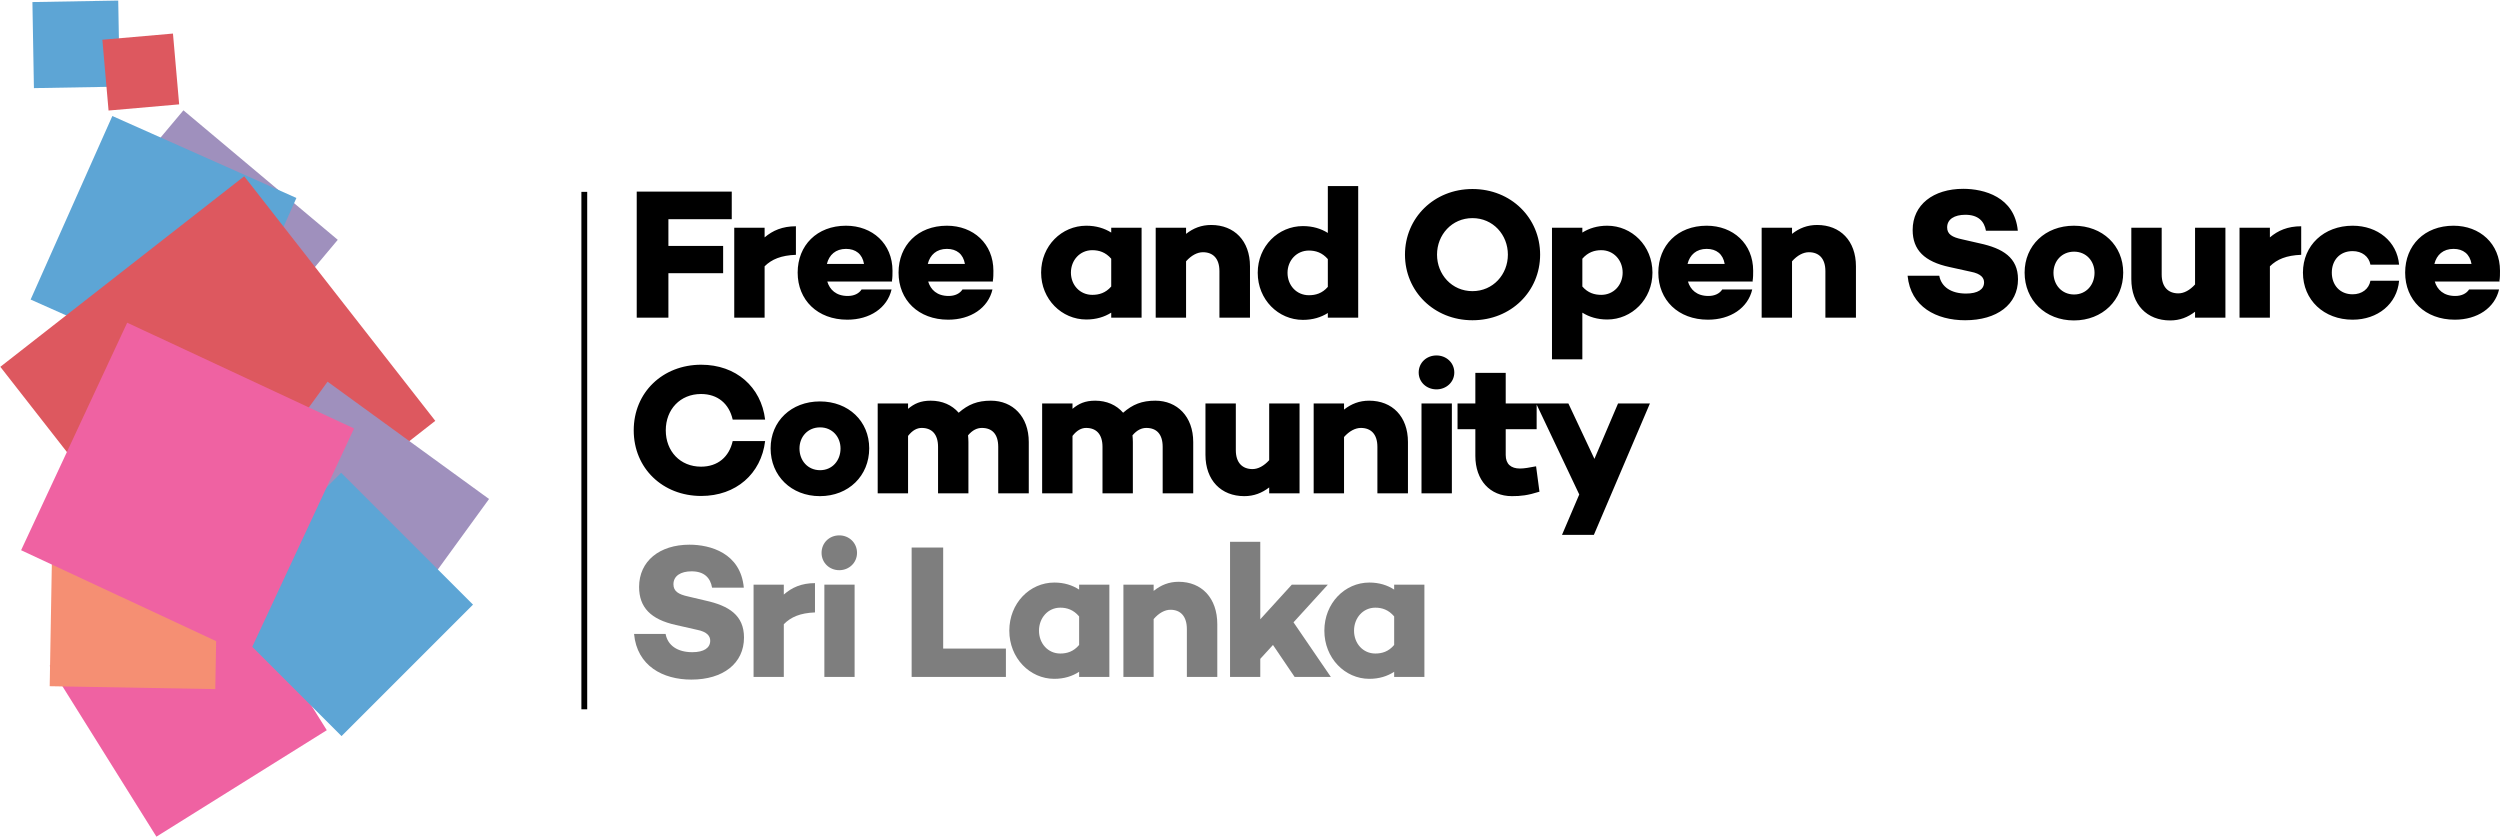 <?xml version="1.0" encoding="UTF-8"?>
<svg width="430px" height="144px" viewBox="0 0 430 144" version="1.1" xmlns="http://www.w3.org/2000/svg" xmlns:xlink="http://www.w3.org/1999/xlink">
    <!-- Generator: Sketch 51.2 (57519) - http://www.bohemiancoding.com/sketch -->
    <title>Brand/ Logo/ Secondry-Brand</title>
    <desc>Created with Sketch.</desc>
    <defs></defs>
    <g id="Brand-Guideline" stroke="none" stroke-width="1" fill="none" fill-rule="evenodd">
        <g id="p07" transform="translate(-49, -195)" fill-rule="nonzero">
            <g id="Brand/-Logo/-Secondry-Brand" transform="translate(49, 195)">
                <g id="first-copy-7" opacity="0.8">
                    <rect id="Rectangle-2" fill="#348ECA" transform="translate(13.084, 7.626) rotate(-1) translate(-13.084, -7.626) " x="5.703" y="0.224" width="14.761" height="14.804"></rect>
                    <rect id="Rectangle-2-Copy" fill="#D52E37" transform="translate(24.211, 12.393) rotate(-5) translate(-24.211, -12.393) " x="18.116" y="6.28" width="12.189" height="12.224"></rect>
                    <rect id="Rectangle-2-Copy-3" fill="#8774AC" transform="translate(33.717, 43.346) rotate(-50) translate(-33.717, -43.346) " x="16.439" y="26.019" width="34.555" height="34.654"></rect>
                    <rect id="Rectangle-2-Copy-12" fill="#348ECA" transform="translate(28.125, 42.785) rotate(-66) translate(-28.125, -42.785) " x="10.847" y="25.458" width="34.555" height="34.654"></rect>
                    <rect id="Rectangle-2-Copy-5" fill="#EB3B8B" transform="translate(32.375, 120.056) rotate(-32) translate(-32.375, -120.056) " x="15.097" y="102.729" width="34.555" height="34.654"></rect>
                    <rect id="Rectangle-2-Copy-6" fill="#D52E37" transform="translate(37.463, 67.738) rotate(-38) translate(-37.463, -67.738) " x="10.847" y="41.047" width="53.231" height="53.383"></rect>
                    <rect id="Rectangle-2-Copy-8" fill="#8774AC" transform="translate(60.108, 89.664) rotate(36) translate(-60.108, -89.664) " x="42.943" y="72.449" width="34.332" height="34.43"></rect>
                    <rect id="Rectangle-2-Copy-9" fill="#348ECA" transform="translate(58.71, 103.963) rotate(-45) translate(-58.71, -103.963) " x="42.719" y="87.925" width="31.983" height="32.075"></rect>
                    <rect id="Rectangle-2-Copy-10" fill="#F37350" transform="translate(23.037, 104.075) rotate(91) translate(-23.037, -104.075) " x="8.835" y="89.832" width="28.405" height="28.486"></rect>
                    <rect id="Rectangle-2-Copy-11" fill="#EB3B8B" transform="translate(32.263, 84.168) rotate(25) translate(-32.263, -84.168) " x="10.736" y="62.579" width="43.054" height="43.178"></rect>
                </g>
                <path d="M114.965,37.707 L114.965,42.298 L124.379,42.298 L124.379,46.985 L114.965,46.985 L114.965,54.636 L109.516,54.636 L109.516,32.956 L125.862,32.956 L125.862,37.707 L114.965,37.707 Z M136.897,38.918 L136.897,43.828 C134.35,43.924 132.738,44.594 131.513,45.805 L131.513,54.636 L126.29,54.636 L126.29,39.174 L131.513,39.174 L131.513,40.831 C132.9,39.652 134.576,38.918 136.897,38.918 Z M153.51,46.57 C153.51,47.144 153.51,47.75 153.414,48.324 L153.446,48.419 L142.291,48.419 C142.71,49.822 143.806,50.906 145.805,50.906 C146.901,50.906 147.739,50.492 148.191,49.79 L153.349,49.79 C152.608,52.979 149.609,54.987 145.74,54.987 C140.614,54.987 137.197,51.608 137.197,46.889 C137.197,42.202 140.517,38.823 145.515,38.823 C150.061,38.823 153.51,41.915 153.51,46.57 Z M145.515,42.808 C143.741,42.808 142.613,43.828 142.226,45.391 L148.61,45.391 C148.32,43.701 147.191,42.808 145.515,42.808 Z M170.865,46.57 C170.865,47.144 170.865,47.75 170.768,48.324 L170.801,48.419 L159.645,48.419 C160.064,49.822 161.161,50.906 163.159,50.906 C164.256,50.906 165.094,50.492 165.545,49.79 L170.704,49.79 C169.962,52.979 166.964,54.987 163.095,54.987 C157.969,54.987 154.551,51.608 154.551,46.889 C154.551,42.202 157.872,38.823 162.869,38.823 C167.415,38.823 170.865,41.915 170.865,46.57 Z M162.869,42.808 C161.096,42.808 159.968,43.828 159.581,45.391 L165.964,45.391 C165.674,43.701 164.546,42.808 162.869,42.808 Z M196.353,39.174 L196.353,54.636 L191.13,54.636 L191.13,53.776 C189.97,54.509 188.551,54.955 186.842,54.955 C182.619,54.955 179.072,51.48 179.072,46.889 C179.072,42.266 182.619,38.823 186.842,38.823 C188.551,38.823 189.97,39.269 191.13,40.002 L191.13,39.174 L196.353,39.174 Z M187.874,50.715 C189.035,50.715 190.163,50.396 191.13,49.28 L191.13,44.498 C190.163,43.382 189.035,43.031 187.874,43.031 C185.746,43.031 184.198,44.753 184.198,46.889 C184.198,49.025 185.746,50.715 187.874,50.715 Z M208.324,38.695 C212.289,38.695 214.998,41.405 214.998,45.805 L214.998,54.636 L209.742,54.636 L209.742,46.634 C209.742,44.434 208.614,43.382 206.905,43.382 C205.938,43.382 204.906,43.924 204.003,44.944 L204.003,54.636 L198.78,54.636 L198.78,39.174 L204.003,39.174 L204.003,40.226 C205.261,39.237 206.647,38.695 208.324,38.695 Z M233.61,32 L233.61,54.636 L228.387,54.636 L228.387,53.839 C227.226,54.573 225.807,55.019 224.098,55.019 C219.875,55.019 216.328,51.544 216.328,46.921 C216.328,42.33 219.875,38.887 224.098,38.887 C225.807,38.887 227.226,39.333 228.387,40.066 L228.387,32 L233.61,32 Z M225.13,50.779 C226.291,50.779 227.419,50.46 228.387,49.344 L228.387,44.562 C227.419,43.446 226.291,43.095 225.13,43.095 C223.002,43.095 221.455,44.817 221.455,46.921 C221.455,49.089 223.002,50.779 225.13,50.779 Z M253.262,32.51 C259.904,32.51 264.901,37.484 264.901,43.796 C264.901,50.109 259.904,55.083 253.262,55.083 C246.653,55.083 241.655,50.109 241.655,43.796 C241.655,37.484 246.653,32.51 253.262,32.51 Z M253.262,50.077 C256.809,50.077 259.356,47.208 259.356,43.796 C259.356,40.385 256.809,37.516 253.262,37.516 C249.716,37.516 247.169,40.385 247.169,43.796 C247.169,47.208 249.716,50.077 253.262,50.077 Z M276.452,38.823 C280.676,38.823 284.222,42.266 284.222,46.889 C284.222,51.48 280.676,54.955 276.452,54.955 C274.744,54.955 273.325,54.509 272.164,53.776 L272.164,61.81 L266.941,61.81 L266.941,39.174 L272.164,39.174 L272.164,40.002 C273.325,39.269 274.744,38.823 276.452,38.823 Z M275.421,50.715 C277.549,50.715 279.096,49.025 279.096,46.889 C279.096,44.753 277.549,43.031 275.421,43.031 C274.26,43.031 273.132,43.382 272.164,44.498 L272.164,49.28 C273.132,50.396 274.26,50.715 275.421,50.715 Z M301.545,46.57 C301.545,47.144 301.545,47.75 301.448,48.324 L301.48,48.419 L290.325,48.419 C290.744,49.822 291.84,50.906 293.839,50.906 C294.935,50.906 295.774,50.492 296.225,49.79 L301.384,49.79 C300.642,52.979 297.644,54.987 293.775,54.987 C288.648,54.987 285.231,51.608 285.231,46.889 C285.231,42.202 288.552,38.823 293.549,38.823 C298.095,38.823 301.545,41.915 301.545,46.57 Z M293.549,42.808 C291.776,42.808 290.647,43.828 290.26,45.391 L296.644,45.391 C296.354,43.701 295.226,42.808 293.549,42.808 Z M312.548,38.695 C316.514,38.695 319.222,41.405 319.222,45.805 L319.222,54.636 L313.967,54.636 L313.967,46.634 C313.967,44.434 312.838,43.382 311.129,43.382 C310.162,43.382 309.13,43.924 308.228,44.944 L308.228,54.636 L303.005,54.636 L303.005,39.174 L308.228,39.174 L308.228,40.226 C309.485,39.237 310.871,38.695 312.548,38.695 Z M337.682,32.478 C341.228,32.478 346.516,33.849 347.064,39.684 L341.583,39.684 C341.293,38.058 340.261,36.942 338.036,36.942 C336.166,36.942 334.909,37.707 334.909,39.11 C334.909,40.289 335.779,40.8 337.424,41.15 L340.487,41.852 C344.484,42.712 347.096,44.307 347.096,48.037 C347.096,52.373 343.485,55.083 338.004,55.083 C333.071,55.083 328.622,52.787 328.106,47.431 L333.555,47.431 C333.909,49.344 335.586,50.492 338.165,50.492 C340.196,50.492 341.26,49.758 341.26,48.579 C341.26,47.846 340.809,47.08 338.939,46.73 L335.328,45.933 C331.008,45.008 328.977,42.999 328.977,39.556 C328.977,35.22 332.523,32.478 337.682,32.478 Z M356.713,38.823 C361.646,38.823 365.192,42.234 365.192,46.889 C365.192,51.608 361.646,55.115 356.713,55.115 C351.78,55.115 348.233,51.608 348.233,46.889 C348.233,42.234 351.78,38.823 356.713,38.823 Z M356.745,50.651 C358.841,50.651 360.259,48.993 360.259,46.921 C360.259,44.912 358.841,43.286 356.745,43.286 C354.617,43.286 353.198,44.912 353.198,46.921 C353.198,48.993 354.617,50.651 356.745,50.651 Z M382.772,39.174 L382.772,54.636 L377.549,54.636 L377.549,53.616 C376.292,54.573 374.938,55.115 373.261,55.115 C369.296,55.115 366.587,52.405 366.587,48.005 L366.587,39.174 L371.81,39.174 L371.81,47.208 C371.81,49.408 372.971,50.46 374.68,50.46 C375.647,50.46 376.647,49.918 377.549,48.93 L377.549,39.174 L382.772,39.174 Z M395.807,38.918 L395.807,43.828 C393.26,43.924 391.648,44.594 390.422,45.805 L390.422,54.636 L385.199,54.636 L385.199,39.174 L390.422,39.174 L390.422,40.831 C391.809,39.652 393.485,38.918 395.807,38.918 Z M404.65,50.619 C406.262,50.619 407.455,49.695 407.713,48.292 L412.645,48.292 C412.291,52.277 408.97,54.987 404.65,54.987 C399.717,54.987 396.106,51.608 396.106,46.889 C396.106,42.202 399.717,38.823 404.65,38.823 C408.97,38.823 412.291,41.533 412.645,45.518 L407.713,45.518 C407.455,44.115 406.262,43.191 404.65,43.191 C402.425,43.191 401.071,44.785 401.071,46.889 C401.071,48.993 402.425,50.619 404.65,50.619 Z M430,46.57 C430,47.144 430,47.75 429.903,48.324 L429.936,48.419 L418.78,48.419 C419.199,49.822 420.295,50.906 422.294,50.906 C423.391,50.906 424.229,50.492 424.68,49.79 L429.839,49.79 C429.097,52.979 426.099,54.987 422.23,54.987 C417.104,54.987 413.686,51.608 413.686,46.889 C413.686,42.202 417.007,38.823 422.004,38.823 C426.55,38.823 430,41.915 430,46.57 Z M422.004,42.808 C420.231,42.808 419.103,43.828 418.716,45.391 L425.099,45.391 C424.809,43.701 423.681,42.808 422.004,42.808 Z M120.575,80.267 C123.476,80.267 125.411,78.578 126.023,75.868 L131.601,75.868 C130.924,81.479 126.604,85.305 120.607,85.305 C113.997,85.305 109,80.554 109,74.018 C109,67.482 113.997,62.732 120.607,62.732 C126.604,62.732 130.924,66.558 131.601,72.169 L126.023,72.169 C125.411,69.459 123.476,67.769 120.575,67.769 C116.996,67.769 114.513,70.416 114.513,74.018 C114.513,77.621 116.996,80.267 120.575,80.267 Z M141.024,69.045 C145.957,69.045 149.504,72.456 149.504,77.111 C149.504,81.83 145.957,85.337 141.024,85.337 C136.091,85.337 132.545,81.83 132.545,77.111 C132.545,72.456 136.091,69.045 141.024,69.045 Z M141.056,80.873 C143.152,80.873 144.571,79.215 144.571,77.143 C144.571,75.134 143.152,73.508 141.056,73.508 C138.929,73.508 137.51,75.134 137.51,77.143 C137.51,79.215 138.929,80.873 141.056,80.873 Z M170.437,68.917 C174.177,68.917 176.95,71.627 176.95,76.027 L176.95,84.858 L171.694,84.858 L171.694,76.856 C171.694,74.656 170.63,73.604 168.889,73.604 C168.083,73.604 167.277,73.955 166.504,74.879 C166.536,75.262 166.568,75.644 166.568,76.027 L166.568,84.858 L161.345,84.858 L161.345,76.856 C161.345,74.656 160.249,73.604 158.54,73.604 C157.734,73.604 156.96,73.986 156.186,74.975 L156.186,84.858 L150.963,84.858 L150.963,69.395 L156.186,69.395 L156.186,70.32 C157.25,69.427 158.347,68.917 160.088,68.917 C162.054,68.917 163.731,69.65 164.892,70.99 C166.536,69.555 168.116,68.917 170.437,68.917 Z M198.721,68.917 C202.461,68.917 205.234,71.627 205.234,76.027 L205.234,84.858 L199.979,84.858 L199.979,76.856 C199.979,74.656 198.915,73.604 197.174,73.604 C196.368,73.604 195.562,73.955 194.788,74.879 C194.82,75.262 194.852,75.644 194.852,76.027 L194.852,84.858 L189.629,84.858 L189.629,76.856 C189.629,74.656 188.533,73.604 186.824,73.604 C186.018,73.604 185.245,73.986 184.471,74.975 L184.471,84.858 L179.248,84.858 L179.248,69.395 L184.471,69.395 L184.471,70.32 C185.535,69.427 186.631,68.917 188.372,68.917 C190.339,68.917 192.015,69.65 193.176,70.99 C194.82,69.555 196.4,68.917 198.721,68.917 Z M223.523,69.395 L223.523,84.858 L218.3,84.858 L218.3,83.838 C217.043,84.795 215.689,85.337 214.012,85.337 C210.047,85.337 207.339,82.627 207.339,78.227 L207.339,69.395 L212.562,69.395 L212.562,77.43 C212.562,79.63 213.722,80.682 215.431,80.682 C216.398,80.682 217.398,80.14 218.3,79.151 L218.3,69.395 L223.523,69.395 Z M235.494,68.917 C239.459,68.917 242.168,71.627 242.168,76.027 L242.168,84.858 L236.912,84.858 L236.912,76.856 C236.912,74.656 235.784,73.604 234.075,73.604 C233.108,73.604 232.076,74.146 231.174,75.166 L231.174,84.858 L225.951,84.858 L225.951,69.395 L231.174,69.395 L231.174,70.448 C232.431,69.459 233.817,68.917 235.494,68.917 Z M247.077,66.972 C245.369,66.972 244.014,65.729 244.014,64.071 C244.014,62.381 245.369,61.138 247.077,61.138 C248.754,61.138 250.14,62.381 250.14,64.071 C250.14,65.729 248.754,66.972 247.077,66.972 Z M249.721,69.395 L249.721,84.858 L244.498,84.858 L244.498,69.395 L249.721,69.395 Z M264.206,80.204 L264.787,84.571 C262.755,85.209 261.595,85.337 260.047,85.337 C256.275,85.337 253.76,82.595 253.76,78.418 L253.76,73.827 L250.697,73.827 L250.697,69.395 L253.76,69.395 L253.76,64.135 L258.983,64.135 L258.983,69.395 L264.303,69.395 L264.303,73.827 L258.983,73.827 L258.983,78.259 C258.983,79.821 259.886,80.586 261.433,80.586 C262.175,80.586 263.046,80.427 264.206,80.204 Z M283.785,69.395 L274.145,92 L268.664,92 L271.631,85.05 L264.215,69.395 L269.761,69.395 L274.242,78.928 L278.304,69.395 L283.785,69.395 Z" id="Free-and-Open-Source" fill="#000000"></path>
                <g id="sri--lanka" transform="translate(109, 92)" fill="#7E7E7E">
                    <path d="M9.593,1.686 C13.125,1.686 18.39,3.094 18.936,9.083 L13.478,9.083 C13.189,7.414 12.162,6.268 9.946,6.268 C8.084,6.268 6.832,7.054 6.832,8.494 C6.832,9.705 7.699,10.228 9.336,10.588 L12.386,11.308 C16.367,12.192 18.968,13.828 18.968,17.657 C18.968,22.108 15.372,24.89 9.914,24.89 C5.002,24.89 0.572,22.534 0.058,17.035 L5.484,17.035 C5.837,18.999 7.506,20.177 10.075,20.177 C12.097,20.177 13.157,19.425 13.157,18.214 C13.157,17.461 12.707,16.675 10.845,16.315 L7.249,15.497 C2.947,14.548 0.925,12.486 0.925,8.952 C0.925,4.501 4.456,1.686 9.593,1.686 Z" id="Path"></path>
                    <path d="M31.177,8.297 L31.177,13.337 C28.64,13.435 27.035,14.123 25.815,15.366 L25.815,24.432 L20.614,24.432 L20.614,8.559 L25.815,8.559 L25.815,10.261 C27.196,9.05 28.865,8.297 31.177,8.297 Z" id="Path"></path>
                    <path d="M35.359,6.072 C33.658,6.072 32.309,4.795 32.309,3.094 C32.309,1.359 33.658,0.083 35.359,0.083 C37.029,0.083 38.409,1.359 38.409,3.094 C38.409,4.795 37.029,6.072 35.359,6.072 Z" id="Path"></path>
                    <polygon id="Path" points="37.992 8.559 37.992 24.432 32.791 24.432 32.791 8.559"></polygon>
                    <polygon id="Path" points="64.015 19.555 64.015 24.432 47.802 24.432 47.802 2.177 53.227 2.177 53.227 19.555"></polygon>
                    <path d="M81.81,8.559 L81.81,24.432 L76.609,24.432 L76.609,23.548 C75.453,24.301 74.04,24.759 72.339,24.759 C68.133,24.759 64.601,21.192 64.601,16.479 C64.601,11.734 68.133,8.199 72.339,8.199 C74.04,8.199 75.453,8.657 76.609,9.41 L76.609,8.559 L81.81,8.559 Z M73.366,20.406 C74.522,20.406 75.645,20.079 76.609,18.934 L76.609,14.025 C75.645,12.879 74.522,12.519 73.366,12.519 C71.247,12.519 69.706,14.286 69.706,16.479 C69.706,18.672 71.247,20.406 73.366,20.406 Z" id="Combined-Shape"></path>
                    <path d="M93.729,8.068 C97.678,8.068 100.375,10.85 100.375,15.366 L100.375,24.432 L95.142,24.432 L95.142,16.217 C95.142,13.959 94.018,12.879 92.317,12.879 C91.354,12.879 90.326,13.435 89.427,14.483 L89.427,24.432 L84.226,24.432 L84.226,8.559 L89.427,8.559 L89.427,9.639 C90.679,8.625 92.06,8.068 93.729,8.068 Z" id="Path"></path>
                    <polygon id="Path" points="109.951 18.934 107.768 21.323 107.768 24.432 102.567 24.432 102.567 1.195 107.768 1.195 107.768 14.515 113.194 8.559 119.39 8.559 113.483 15.039 119.904 24.432 113.675 24.432"></polygon>
                    <path d="M135.997,8.559 L135.997,24.432 L130.796,24.432 L130.796,23.548 C129.641,24.301 128.228,24.759 126.526,24.759 C122.321,24.759 118.789,21.192 118.789,16.479 C118.789,11.734 122.321,8.199 126.526,8.199 C128.228,8.199 129.641,8.657 130.796,9.41 L130.796,8.559 L135.997,8.559 Z M127.554,20.406 C128.71,20.406 129.833,20.079 130.796,18.934 L130.796,14.025 C129.833,12.879 128.71,12.519 127.554,12.519 C125.435,12.519 123.894,14.286 123.894,16.479 C123.894,18.672 125.435,20.406 127.554,20.406 Z" id="Combined-Shape"></path>
                </g>
                <rect id="Rectangle-4" fill="#000000" x="100" y="33" width="1" height="89"></rect>
            </g>
        </g>
    </g>
</svg>